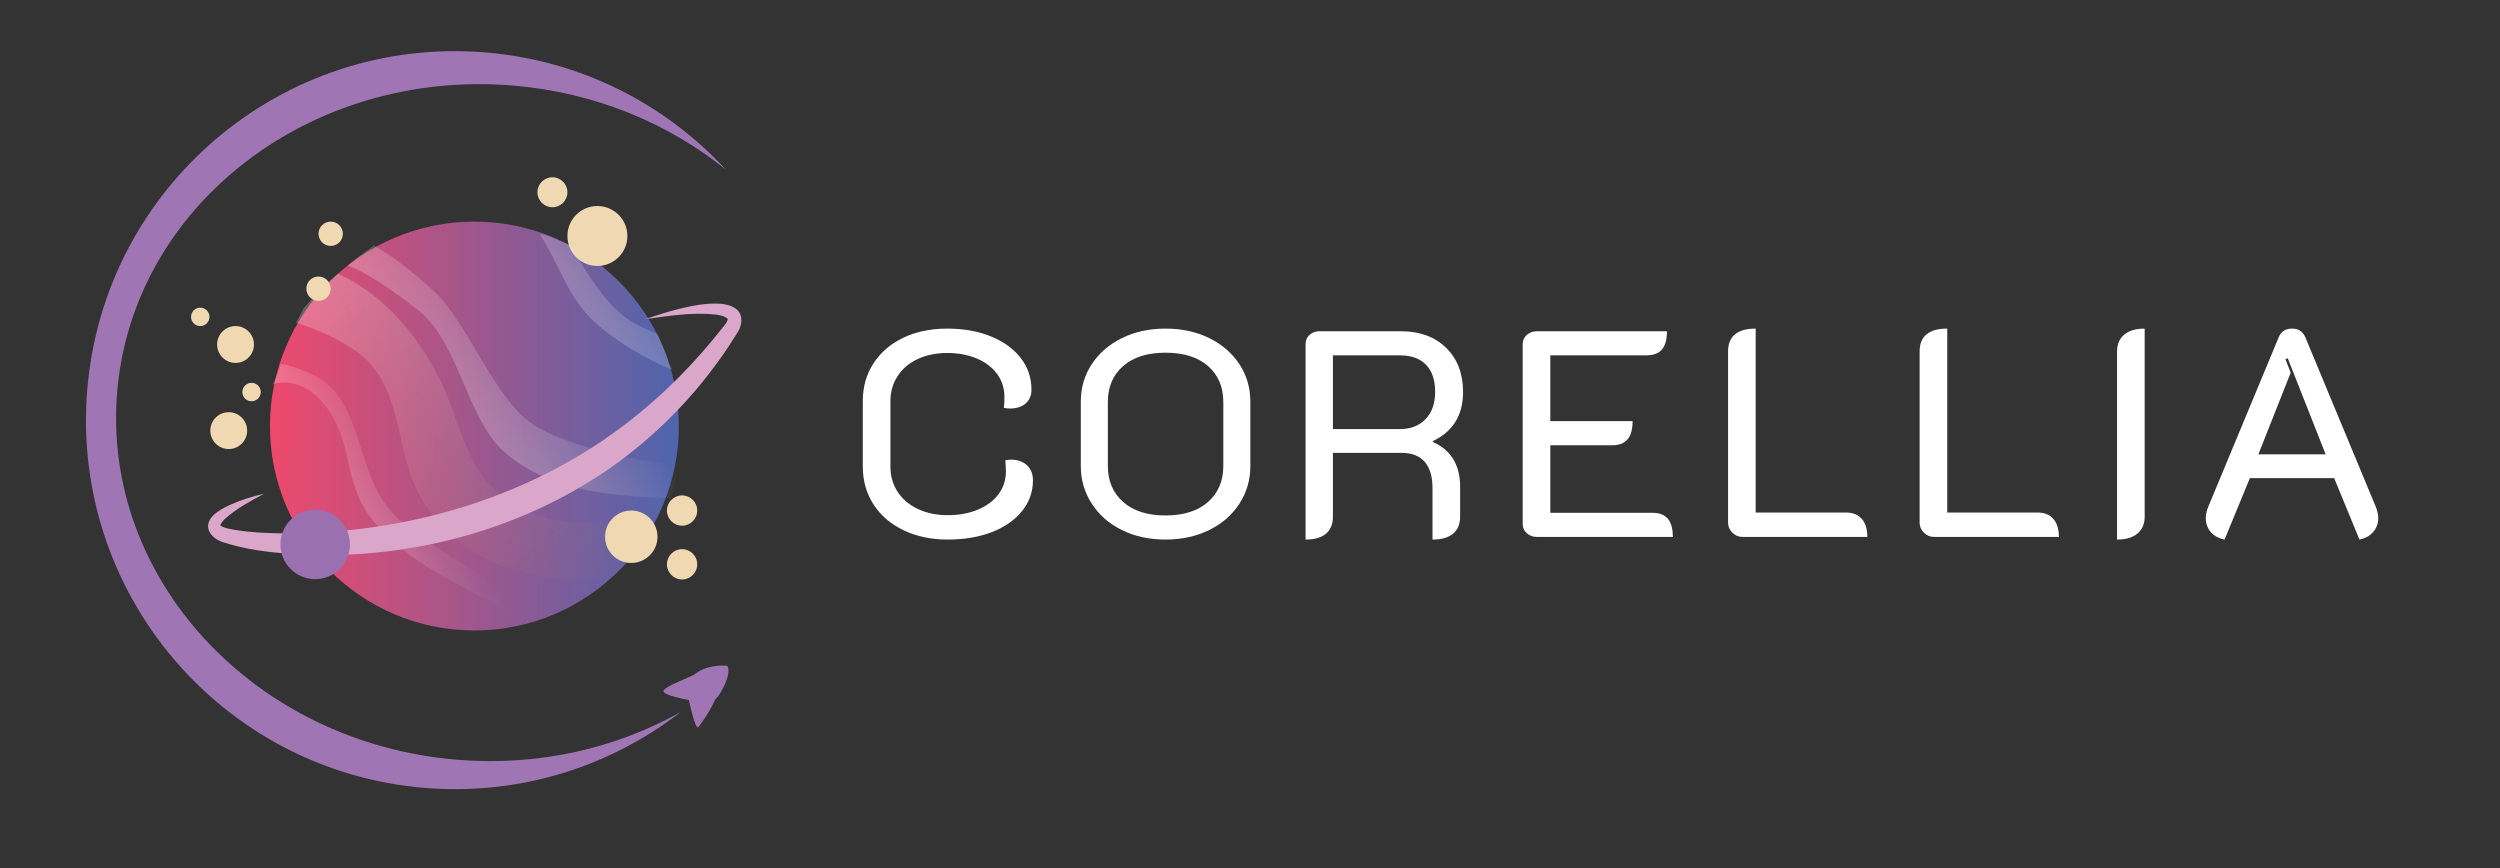 <?xml version="1.0" encoding="UTF-8"?>
<svg id="uuid-698d5f96-8e3d-4bb0-b920-adfbfa7db8ac" data-name="Layer 2" xmlns="http://www.w3.org/2000/svg" xmlns:xlink="http://www.w3.org/1999/xlink" viewBox="0 0 1567.134 544.205">
  <rect x="0" y="0" width="1567.134" height="544.205" fill="#333333" stroke="none"/>
  <defs>
    <style>
      .uuid-e1008bc0-bff7-40ca-b390-936d1e39a1d4 {
        fill: url(#uuid-21e6901a-8f04-4ad3-894b-262528d8978b);
      }

      .uuid-e1008bc0-bff7-40ca-b390-936d1e39a1d4, .uuid-9452a161-7aa3-4b3a-bcd0-288cba811efc, .uuid-44915938-33ca-49e9-94c1-0b4a34ca495a, .uuid-37f44b85-17d9-41b0-b27d-fbadb4dbc96b {
        opacity: .24;
      }

      .uuid-e1008bc0-bff7-40ca-b390-936d1e39a1d4, .uuid-9452a161-7aa3-4b3a-bcd0-288cba811efc, .uuid-44915938-33ca-49e9-94c1-0b4a34ca495a, .uuid-37f44b85-17d9-41b0-b27d-fbadb4dbc96b, .uuid-2c808369-6140-4ff5-b0db-9c5c6afe1956, .uuid-b7020090-df53-4a25-b736-9180c990c5b4, .uuid-ef301e32-13c7-4108-a72d-15c49188399a, .uuid-75c50a4e-abe4-4ef2-af7a-b43ffc06779f, .uuid-05b962c4-2b7d-4664-9167-f7dc4f5a3161, .uuid-b06ceb3e-f148-4394-8678-56a9baffd653 {
        stroke-width: 0px;
      }

      .uuid-9452a161-7aa3-4b3a-bcd0-288cba811efc {
        fill: url(#uuid-ece61151-dffc-4be3-86b4-b7bfad09354e);
      }

      .uuid-44915938-33ca-49e9-94c1-0b4a34ca495a {
        fill: url(#uuid-001af424-67b6-4256-a663-26508b3ad95a);
      }

      .uuid-37f44b85-17d9-41b0-b27d-fbadb4dbc96b {
        fill: url(#uuid-4652a94a-98d0-4e41-a0a9-86563fccdfb9);
      }

      .uuid-2c808369-6140-4ff5-b0db-9c5c6afe1956 {
        fill: url(#uuid-001bce2b-cf9e-4cbf-b3dd-b33146709ba9);
      }

      .uuid-b7020090-df53-4a25-b736-9180c990c5b4 {
        fill: #daa7cb;
      }

      .uuid-ef301e32-13c7-4108-a72d-15c49188399a {
        fill: #9a70b1;
      }

      .uuid-75c50a4e-abe4-4ef2-af7a-b43ffc06779f {
        fill: #a075b3;
      }

      .uuid-05b962c4-2b7d-4664-9167-f7dc4f5a3161 {
        fill: #fff;
      }

      .uuid-b06ceb3e-f148-4394-8678-56a9baffd653 {
        fill: #f0d9b2;
      }
    </style>
    <linearGradient id="uuid-001bce2b-cf9e-4cbf-b3dd-b33146709ba9" x1="169.231" y1="267.072" x2="425.53" y2="267.072" gradientUnits="userSpaceOnUse">
      <stop offset="0" stop-color="#ef496c"/>
      <stop offset="1" stop-color="#4e65ad"/>
    </linearGradient>
    <linearGradient id="uuid-21e6901a-8f04-4ad3-894b-262528d8978b" x1="-276.208" y1="1418.961" x2="-317.348" y2="1135.875" gradientTransform="translate(-222.857 -918.664) rotate(-36.448)" gradientUnits="userSpaceOnUse">
      <stop offset="0" stop-color="#cc6d2e" stop-opacity="0"/>
      <stop offset="1" stop-color="#fff"/>
    </linearGradient>
    <linearGradient id="uuid-ece61151-dffc-4be3-86b4-b7bfad09354e" x1="-290.073" y1="1253.35" x2="-199.834" y2="1253.35" gradientTransform="translate(-222.857 -918.664) rotate(-36.448)" gradientUnits="userSpaceOnUse">
      <stop offset="0" stop-color="#fff"/>
      <stop offset=".088" stop-color="#fff" stop-opacity=".951"/>
      <stop offset=".251" stop-color="#fff" stop-opacity=".82"/>
      <stop offset=".469" stop-color="#fff" stop-opacity=".608"/>
      <stop offset=".733" stop-color="#fff" stop-opacity=".318"/>
      <stop offset=".997" stop-color="#fff" stop-opacity="0"/>
    </linearGradient>
    <linearGradient id="uuid-001af424-67b6-4256-a663-26508b3ad95a" x1="-212.046" y1="1097.931" x2="-149.18" y2="1097.931" gradientTransform="translate(-126.873 -742.752) rotate(-28.741)" gradientUnits="userSpaceOnUse">
      <stop offset="0" stop-color="#fff"/>
      <stop offset=".348" stop-color="#fff" stop-opacity=".612"/>
      <stop offset=".666" stop-color="#fff" stop-opacity=".283"/>
      <stop offset=".888" stop-color="#fff" stop-opacity=".079"/>
      <stop offset=".997" stop-color="#fff" stop-opacity="0"/>
    </linearGradient>
    <linearGradient id="uuid-4652a94a-98d0-4e41-a0a9-86563fccdfb9" x1="-202.717" y1="1249.345" x2="-112.478" y2="1249.345" xlink:href="#uuid-ece61151-dffc-4be3-86b4-b7bfad09354e"/>
  </defs>
  <circle class="uuid-2c808369-6140-4ff5-b0db-9c5c6afe1956" cx="297.381" cy="267.072" r="128.15"/>
  <path class="uuid-e1008bc0-bff7-40ca-b390-936d1e39a1d4" d="m390.395,325.376c-28.338,5.937-55.37,1.198-75.451-14.052-23.275-17.676-26.531-47.609-38.761-72.61-12.733-26.028-34.922-54.285-64.54-67.121-7.46,6.544-14.501,13.566-20.922,21.257-.175.209-.359.39-.54.582-1.448,3.022-2.953,6.004-4.684,8.853,15.328,4.598,37.034,14.567,46.794,25.947,20.081,23.414,16.07,54.11,30.085,80.926,21.493,41.125,71.359,60.842,123.737,51.654.744-1.3,1.785-2.519,3.2-3.584,8.049-6.062,14.009-14.122,18.641-23.125-1.979-6.329-7.856-10.76-17.557-8.727Z"/>
  <path class="uuid-75c50a4e-abe4-4ef2-af7a-b43ffc06779f" d="m286.457,476.231c-127.308-10.538-222.68-113.684-213.02-230.385,9.66-116.701,120.693-202.762,248.001-192.225,51.298,4.246,97.395,23.546,133.54,52.693-37.906-40.995-90.66-68.481-150.69-73.45C176.98,22.326,65.235,116.987,54.697,244.294c-10.538,127.307,84.123,239.053,211.431,249.591,60.03,4.969,116.585-13.469,160.716-47.674-40.446,22.808-89.088,34.265-140.386,30.019Z"/>
  <path class="uuid-9452a161-7aa3-4b3a-bcd0-288cba811efc" d="m414.75,290.324c-14.145-1.521-61.209-10.866-81.419-24.784-23.426-16.131-40.851-64.272-61.387-83.117-14.176-13.008-26.274-22.155-37.634-28.502-5.615,3.974-11.111,8.099-16.416,12.449,13.231,4.953,30.156,16.998,44.753,28.506,24.485,19.305,30.235,67.43,52.807,87.815,30.754,27.774,75.827,28.185,105.008,29.624,1.219-4.405,2.306-8.816,3.322-13.142.341-1.453.869-2.729,1.541-3.837-3.504-2.668-7.283-4.658-10.576-5.012Z"/>
  <path class="uuid-44915938-33ca-49e9-94c1-0b4a34ca495a" d="m307.054,364.056c-7.858-6.147-48.35-27.28-63.107-44.924-17.104-20.451-16.959-51.49-33.366-72.966-10.47-13.705-34.606-18.202-34.606-18.202-.874-.995-.072-1.322,0,0,.087,1.609-4.319,12.355-5.135,13.137,7.987-3.201,21.471-1.315,32.566,12.527,18.611,23.219,11.138,47.559,29.073,70.918,24.437,31.826,68.469,46.723,84.171,58.123-.686-2.893-1.443-5.837-2.21-8.742-.258-.976-.365-1.752-.347-2.351-2.635-3.251-5.21-6.089-7.04-7.52Z"/>
  <circle class="uuid-b06ceb3e-f148-4394-8678-56a9baffd653" cx="374.48" cy="147.932" r="18.792"/>
  <circle class="uuid-b06ceb3e-f148-4394-8678-56a9baffd653" cx="346.292" cy="120.516" r="9.396"/>
  <circle class="uuid-b06ceb3e-f148-4394-8678-56a9baffd653" cx="147.648" cy="215.949" r="11.549"/>
  <circle class="uuid-b06ceb3e-f148-4394-8678-56a9baffd653" cx="125.528" cy="198.625" r="5.775"/>
  <circle class="uuid-b06ceb3e-f148-4394-8678-56a9baffd653" cx="143.385" cy="269.936" r="11.549"/>
  <circle class="uuid-b06ceb3e-f148-4394-8678-56a9baffd653" cx="157.687" cy="245.752" r="5.775"/>
  <circle class="uuid-b06ceb3e-f148-4394-8678-56a9baffd653" cx="207.293" cy="146.547" r="7.625"/>
  <circle class="uuid-b06ceb3e-f148-4394-8678-56a9baffd653" cx="199.668" cy="180.959" r="7.625"/>
  <circle class="uuid-b06ceb3e-f148-4394-8678-56a9baffd653" cx="427.556" cy="320.041" r="9.495"/>
  <circle class="uuid-b06ceb3e-f148-4394-8678-56a9baffd653" cx="427.556" cy="353.738" r="9.495"/>
  <circle class="uuid-b06ceb3e-f148-4394-8678-56a9baffd653" cx="395.714" cy="336.47" r="16.429"/>
  <path class="uuid-37f44b85-17d9-41b0-b27d-fbadb4dbc96b" d="m420.882,230.297c-.164-.812-1.357-1.812-1.357-1.812-.934-5.625-4.855-12.67-7.144-19.026-7.276-2.808-13.826-5.934-18.766-9.336-13.768-9.481-24.548-27.052-36.021-46.201-.402.053.406.183,0,0-15.501-6.981-17.091-6.981-19.148-6.981,11.792,18.153,17.694,39.955,34.355,55.001,13.761,12.427,30.976,22.438,48.414,29.844-.121-.491-.232-.988-.333-1.489Z"/>
  <path class="uuid-b7020090-df53-4a25-b736-9180c990c5b4" d="m165.565,309.47c-8.428,4.544-17.553,9.414-24.537,15.765-.805.775-1.528,1.581-2.082,2.361-.552.766-.867,1.556-.854,1.884.007.164.082.157.12.108.042-.05.071-.072.185.011,2.099,1.454,5.113,1.831,7.748,2.388,11.839,2.007,23.94,2.389,36.025,2.417,68.878-.597,138.011-19.385,195.213-57.971,4.799-3.31,10.056-7.009,14.675-10.561,23.202-17.59,43.81-38.562,61.734-61.518.409-.516.69-.866.964-1.26.284-.389.509-.764.723-1.125.405-.709.622-1.337.67-1.591.035-.26.169-.181-.016-.52-1.82-1.776-4.884-2.262-7.777-2.711-14.475-1.498-29.277.864-43.791,2.921,12.842-4.452,46.451-15.61,57.365-5.998,4.032,3.559,3.206,9.862.702,13.845-.445.819-4.532,7.184-5.184,8.188-2.789,4.197-5.641,8.364-8.661,12.414-15.709,21.497-34.572,40.756-55.661,57.047-43.451,33.46-96.412,53.673-150.722,60.129-20.14,2.369-40.468,3.003-60.693,1.519-14.026-1.13-28.13-2.801-41.582-7.238-7.965-2.357-13.591-9.905-6.364-16.956,2.994-2.883,6.681-4.8,10.283-6.472,6.916-3.128,14.15-5.364,21.518-7.075h0Z"/>
  <circle class="uuid-ef301e32-13c7-4108-a72d-15c49188399a" cx="197.557" cy="341.263" r="21.771"/>
  <g>
    <path class="uuid-75c50a4e-abe4-4ef2-af7a-b43ffc06779f" d="m451.074,435.149c-4.818,7.888-15.457,7.858-19.209,3.707-3.752-4.151-2.186-12.91,5.716-17.705,8.397-5.095,18.301-3.784,18.301-3.784,0,0,3.613,3.997-4.808,17.782Z"/>
    <path class="uuid-75c50a4e-abe4-4ef2-af7a-b43ffc06779f" d="m448.294,438.414s-2.447,6.611-10.412,17.304c-2.034,2.73-6.016-16.862-6.016-16.862,0,0-17.538-3.235-15.898-5.891,1.978-3.205,11.909-6.455,18.594-9.742l13.733,15.191Z"/>
  </g>
  <g>
    <path class="uuid-05b962c4-2b7d-4664-9167-f7dc4f5a3161" d="m566.459,332.42c-8.104-3.868-14.397-9.27-18.878-16.208-4.483-6.935-6.722-14.825-6.722-23.666v-41.254c0-8.841,2.238-16.696,6.722-23.574,4.48-6.875,10.711-12.216,18.694-16.023,7.979-3.804,17.128-5.709,27.441-5.709s19.459,1.629,27.442,4.881c7.979,3.254,14.21,7.767,18.693,13.536,4.48,5.772,6.723,12.403,6.723,19.891,0,3.684-1.229,6.57-3.684,8.656-2.458,2.09-5.71,3.131-9.762,3.131-.86,0-2.149-.12-3.867-.368.244-1.474.368-3.804.368-6.998,0-5.278-1.505-10.006-4.513-14.182-3.01-4.173-7.246-7.428-12.708-9.762-5.464-2.331-11.694-3.499-18.693-3.499-6.878,0-13.016,1.261-18.417,3.775-5.404,2.519-9.609,6.078-12.616,10.683-3.01,4.604-4.513,9.793-4.513,15.562v41.254c0,5.894,1.503,11.143,4.513,15.747,3.007,4.604,7.243,8.195,12.708,10.774,5.462,2.578,11.695,3.867,18.693,3.867,7.12,0,13.445-1.165,18.971-3.499,5.524-2.331,9.821-5.555,12.892-9.669,3.067-4.112,4.604-8.869,4.604-14.273,0-1.963-.124-4.297-.368-6.999,1.718-.245,2.946-.368,3.684-.368,4.052,0,7.335,1.168,9.853,3.499,2.516,2.334,3.776,5.465,3.776,9.393,0,7.246-2.273,13.692-6.814,19.339-4.544,5.648-10.838,10.037-18.878,13.168-8.043,3.131-17.284,4.696-27.719,4.696-10.313,0-19.522-1.934-27.626-5.801Z"/>
    <path class="uuid-05b962c4-2b7d-4664-9167-f7dc4f5a3161" d="m703.207,332.235c-8.044-3.988-14.337-9.514-18.878-16.575-4.544-7.06-6.814-14.887-6.814-23.482v-40.518c0-8.593,2.271-16.359,6.814-23.298,4.541-6.936,10.834-12.4,18.878-16.392,8.04-3.988,17.156-5.985,27.349-5.985,10.313,0,19.49,1.997,27.534,5.985,8.04,3.991,14.334,9.456,18.878,16.392,4.541,6.938,6.814,14.705,6.814,23.298v40.518c0,8.596-2.273,16.423-6.814,23.482-4.544,7.062-10.866,12.587-18.971,16.575-8.104,3.991-17.252,5.985-27.441,5.985-10.193,0-19.309-1.994-27.349-5.985Zm54.054-17.589c6.383-5.646,9.577-13.197,9.577-22.653v-39.965c0-9.453-3.194-16.973-9.577-22.561-6.386-5.586-15.286-8.381-26.705-8.381-11.297,0-20.138,2.795-26.521,8.381-6.386,5.588-9.577,13.107-9.577,22.561v39.965c0,9.456,3.191,17.008,9.577,22.653,6.383,5.649,15.224,8.473,26.521,8.473,11.419,0,20.319-2.823,26.705-8.473Z"/>
    <path class="uuid-05b962c4-2b7d-4664-9167-f7dc4f5a3161" d="m818.407,215.746c0-2.331.828-4.265,2.486-5.801,1.657-1.534,3.775-2.303,6.354-2.303h50.832c11.908,0,21.393,3.471,28.455,10.406,7.059,6.938,10.59,16.178,10.59,27.718,0,14.489-6.325,24.743-18.97,30.756v.553c5.525,2.334,9.761,5.865,12.708,10.59,2.946,4.729,4.42,10.47,4.42,17.221v18.97c0,4.668-1.474,8.228-4.42,10.682-2.947,2.455-7.246,3.684-12.893,3.684v-32.23c0-7.243-1.629-12.736-4.88-16.483-3.255-3.744-8.075-5.617-14.458-5.617h-43.097v39.966c0,4.668-1.444,8.228-4.328,10.682-2.887,2.455-7.154,3.684-12.8,3.684v-122.475Zm59.119,53.227c6.751,0,12.124-2.086,16.115-6.262,3.989-4.173,5.986-9.883,5.986-17.129,0-7.366-1.905-13.013-5.71-16.943-3.807-3.929-9.271-5.894-16.392-5.894h-41.991v46.228h41.991Z"/>
    <path class="uuid-05b962c4-2b7d-4664-9167-f7dc4f5a3161" d="m954.508,215.746c0-2.331.857-4.265,2.578-5.801,1.718-1.534,3.805-2.303,6.262-2.303h81.589c0,5.157-1.044,8.964-3.131,11.419-2.089,2.458-5.341,3.684-9.761,3.684h-60.226v41.255h51.569c0,5.157-1.045,8.963-3.131,11.418-2.09,2.457-5.281,3.684-9.577,3.684h-38.861v42.359h64.093c4.297,0,7.488,1.229,9.577,3.684,2.087,2.458,3.131,6.262,3.131,11.419h-85.272c-2.457,0-4.544-.766-6.262-2.302-1.721-1.534-2.578-3.468-2.578-5.802v-112.714Z"/>
    <path class="uuid-05b962c4-2b7d-4664-9167-f7dc4f5a3161" d="m1085.913,333.893c-1.781-1.778-2.67-3.896-2.67-6.354v-107.189c0-9.577,5.77-14.365,17.312-14.365v115.292h56.542c4.296,0,7.611,1.32,9.945,3.959,2.331,2.643,3.499,6.418,3.499,11.327h-78.273c-2.458,0-4.576-.89-6.354-2.671Z"/>
    <path class="uuid-05b962c4-2b7d-4664-9167-f7dc4f5a3161" d="m1205.994,333.893c-1.781-1.778-2.67-3.896-2.67-6.354v-107.189c0-9.577,5.77-14.365,17.312-14.365v115.292h56.542c4.296,0,7.611,1.32,9.945,3.959,2.331,2.643,3.499,6.418,3.499,11.327h-78.273c-2.458,0-4.576-.89-6.354-2.671Z"/>
    <path class="uuid-05b962c4-2b7d-4664-9167-f7dc4f5a3161" d="m1327.087,220.35c0-4.541,1.503-8.072,4.513-10.59,3.007-2.516,7.274-3.775,12.8-3.775v117.871c0,4.544-1.505,8.075-4.512,10.59-3.011,2.516-7.275,3.775-12.801,3.775v-117.871Z"/>
    <path class="uuid-05b962c4-2b7d-4664-9167-f7dc4f5a3161" d="m1385.837,333.524c-2.09-2.395-3.131-5.31-3.131-8.748,0-2.331.553-4.788,1.657-7.367l44.018-105.899c1.474-3.684,4.297-5.525,8.472-5.525,3.929,0,6.691,1.842,8.288,5.525l44.018,105.899c1.105,2.579,1.657,5.036,1.657,7.367,0,3.315-1.044,6.201-3.131,8.656-2.089,2.457-4.973,4.052-8.656,4.788l-15.839-38.492h-52.857l-15.839,38.492c-3.684-.736-6.57-2.302-8.656-4.696Zm72.012-48.714l-23.759-60.224-1.473.553,3.314,8.472-20.259,51.2h42.176Z"/>
  </g>
</svg>